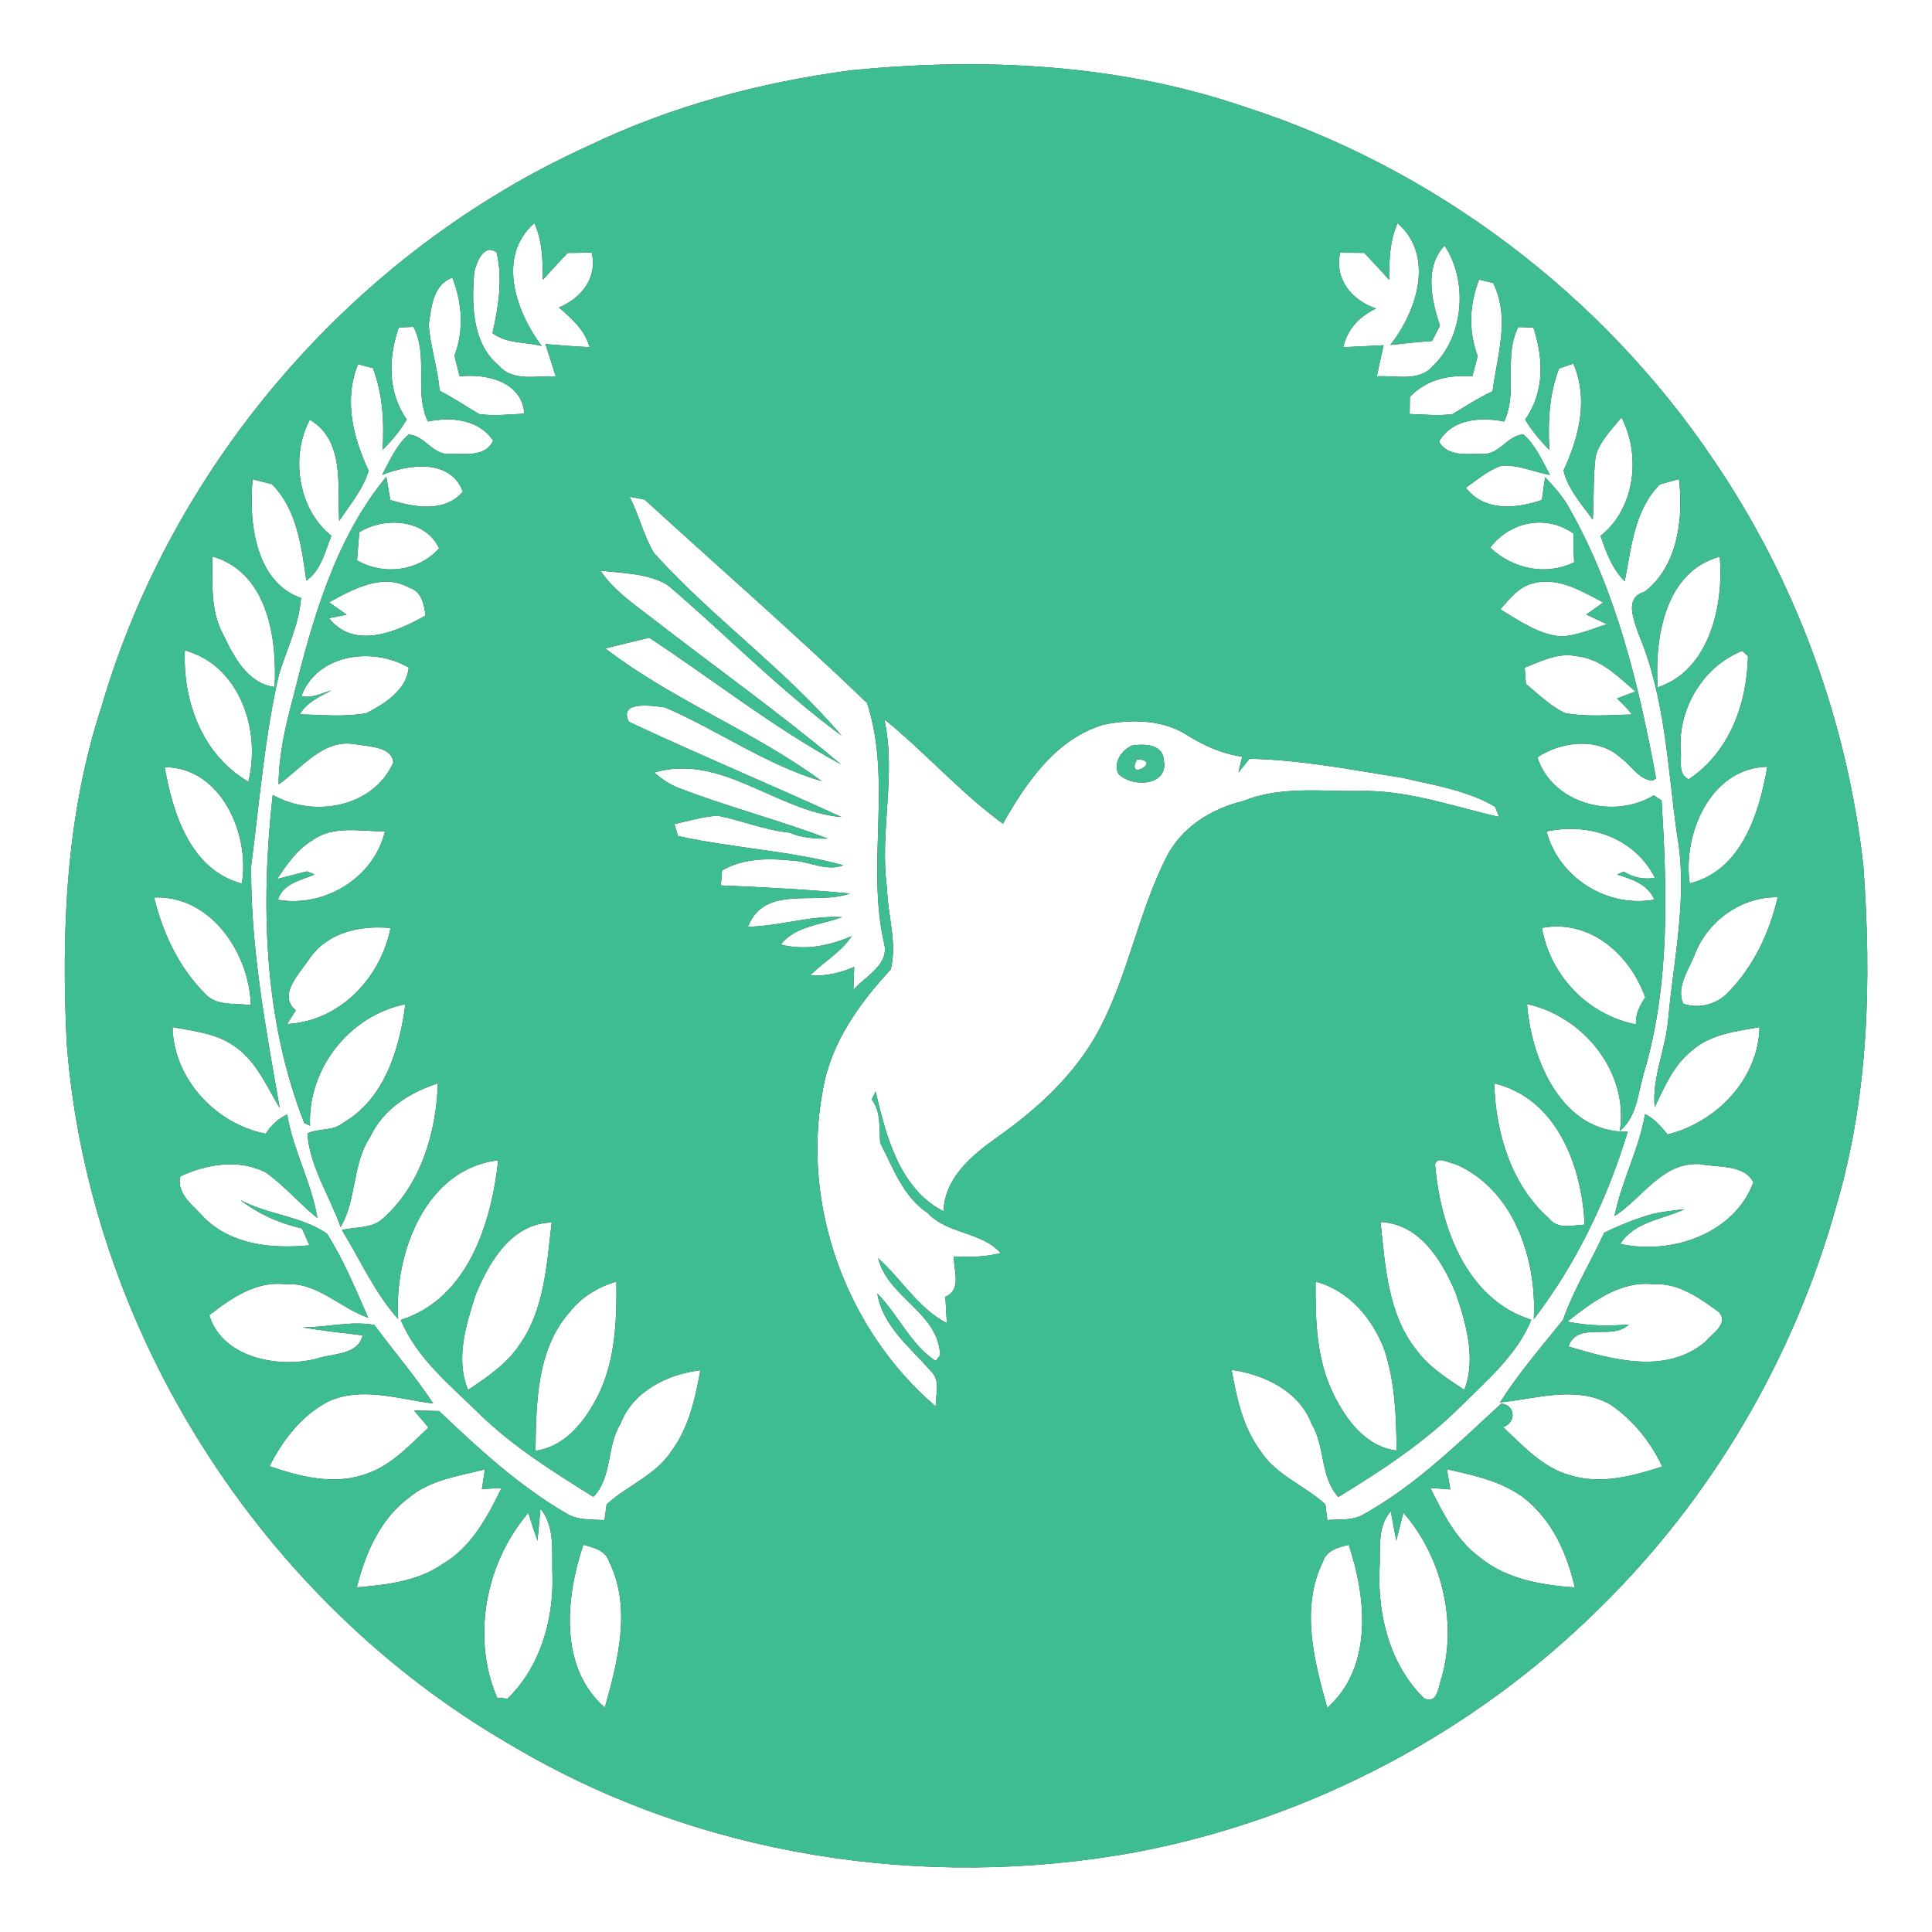 <?xml version="1.0" encoding="UTF-8" ?>
<!DOCTYPE svg PUBLIC "-//W3C//DTD SVG 1.1//EN" "http://www.w3.org/Graphics/SVG/1.1/DTD/svg11.dtd">
<svg width="250pt" height="250pt" viewBox="0 0 250 250" version="1.1" xmlns="http://www.w3.org/2000/svg">
<rect x="0" y="0" width="250" height="250" fill="#333333" stroke="none"/>
<g id="#ffffffff">
<path fill="#ffffff" opacity="1.00" d=" M 0.00 0.00 L 250.00 0.00 L 250.00 250.00 L 0.00 250.00 L 0.00 0.00 M 110.12 9.10 C 98.37 10.64 86.79 13.75 76.10 18.89 C 46.01 32.54 22.40 59.71 13.14 91.43 C 8.54 105.43 7.92 120.34 8.63 134.96 C 11.49 172.23 33.82 207.22 66.19 225.85 C 90.27 240.19 119.59 244.70 147.04 239.66 C 169.57 235.38 190.75 224.22 207.02 208.05 C 221.58 193.79 232.20 175.60 237.64 155.97 C 241.83 141.71 242.20 126.70 241.11 111.97 C 239.01 93.22 232.32 75.02 221.68 59.43 C 207.32 38.13 185.71 21.80 161.25 13.89 C 144.88 8.25 127.23 7.39 110.12 9.10 Z" />
<path fill="#ffffff" opacity="1.00" d=" M 70.09 44.77 C 66.75 40.32 64.24 33.18 69.15 28.86 C 70.19 31.17 70.24 33.71 70.24 36.20 C 71.30 35.03 72.37 33.88 73.45 32.73 C 74.49 32.72 75.53 32.71 76.57 32.69 C 77.34 35.99 75.22 38.57 72.33 39.79 C 73.98 41.23 75.68 42.69 76.29 44.92 C 74.38 44.83 72.48 44.69 70.58 44.52 C 71.03 45.92 71.48 47.32 71.92 48.72 C 69.47 48.55 66.45 49.45 64.60 47.36 C 61.05 44.44 61.01 39.33 61.38 35.14 C 61.69 33.88 62.63 31.45 64.26 32.66 C 65.09 36.14 64.49 39.68 63.73 43.10 C 65.53 44.50 67.99 44.22 70.09 44.77 Z" />
<path fill="#ffffff" opacity="1.00" d=" M 179.76 36.21 C 179.77 33.72 179.80 31.18 180.85 28.87 C 185.70 33.13 183.34 40.30 179.90 44.64 C 181.70 44.43 183.49 44.26 185.30 44.13 C 185.56 43.63 186.07 42.64 186.33 42.14 C 185.23 38.91 184.29 34.50 186.93 31.79 C 189.99 36.39 189.44 43.53 185.39 47.39 C 183.57 49.46 180.56 48.53 178.16 48.70 C 178.44 47.35 178.73 46.01 179.04 44.67 C 177.29 44.76 175.56 44.85 173.82 44.92 C 174.33 42.59 175.94 40.93 178.06 39.92 C 174.94 38.88 172.64 36.12 173.42 32.70 C 174.46 32.71 175.50 32.71 176.54 32.72 C 177.62 33.88 178.70 35.04 179.76 36.21 Z" />
<path fill="#ffffff" opacity="1.00" d=" M 55.48 42.03 C 55.81 39.79 56.02 36.80 58.54 35.94 C 59.82 39.19 60.05 42.73 58.81 46.04 C 58.97 46.71 59.31 48.04 59.48 48.70 C 62.94 48.32 67.53 49.36 67.86 53.53 C 65.91 53.61 63.95 53.86 62.01 53.58 C 60.29 52.58 58.65 51.46 56.88 50.56 C 56.67 47.67 55.68 44.91 55.48 42.03 Z" />
<path fill="#ffffff" opacity="1.00" d=" M 191.40 36.18 C 191.86 36.29 192.78 36.52 193.23 36.63 C 195.44 41.22 193.74 45.93 193.14 50.63 C 191.32 51.46 189.67 52.58 187.95 53.59 C 186.11 53.83 184.25 53.63 182.41 53.57 C 182.42 53.02 182.43 51.91 182.44 51.36 C 184.57 49.10 187.51 48.46 190.52 48.70 C 190.69 48.05 191.04 46.73 191.21 46.08 C 190.00 42.84 190.13 39.37 191.40 36.18 Z" />
<path fill="#ffffff" opacity="1.00" d=" M 51.60 42.37 C 52.08 42.36 53.03 42.32 53.51 42.30 C 55.50 46.19 53.53 50.64 55.37 54.54 C 58.41 53.94 61.91 54.22 63.81 57.01 C 62.78 59.29 59.95 58.63 57.94 58.74 C 55.92 58.73 54.88 56.32 52.87 56.23 C 51.27 57.63 50.43 59.63 49.45 61.45 C 52.86 60.08 58.28 59.31 59.89 63.61 C 57.53 66.41 53.57 65.62 50.51 64.71 C 50.38 63.95 50.12 62.44 49.99 61.69 C 43.31 69.79 40.41 80.25 37.93 90.26 C 36.94 93.94 36.07 97.67 36.05 101.50 C 39.11 99.38 41.84 95.51 46.08 96.32 C 47.66 96.61 50.75 96.60 50.89 98.68 C 48.28 104.53 40.53 105.85 35.29 102.86 C 33.71 117.04 34.11 131.92 39.37 145.31 L 40.12 145.67 C 39.79 138.32 45.21 131.40 52.46 129.94 C 51.69 135.74 49.78 142.22 44.35 145.32 C 43.03 146.42 41.22 145.94 39.78 146.68 C 40.07 150.93 42.67 154.77 44.08 158.78 C 46.18 155.19 45.56 150.62 47.91 147.10 C 49.58 143.51 53.03 141.36 56.66 140.18 C 56.45 146.54 54.47 153.31 49.57 157.66 C 48.17 159.01 46.02 158.71 44.25 159.17 C 46.62 163.04 48.47 167.27 51.52 170.68 C 50.97 162.31 55.00 151.24 64.47 150.14 C 63.58 158.29 60.55 168.04 51.86 170.80 C 53.94 175.79 58.27 179.25 62.02 182.95 C 66.41 187.22 71.61 190.46 76.78 193.69 C 79.25 191.19 78.47 187.18 80.28 184.26 C 81.89 180.03 86.37 177.81 90.63 177.31 C 89.96 180.95 89.15 184.73 86.89 187.76 C 84.86 190.89 81.17 192.21 78.50 194.67 C 78.43 195.18 78.29 196.21 78.22 196.72 C 76.55 196.58 74.76 196.76 73.28 195.83 C 67.15 192.27 61.92 187.44 56.81 182.59 C 56.00 182.57 54.38 182.53 53.57 182.51 C 54.04 183.06 54.98 184.17 55.45 184.72 C 52.87 187.14 50.34 189.94 46.81 190.91 C 42.83 192.12 38.68 191.03 34.88 189.73 C 36.59 186.32 39.07 183.11 42.51 181.34 C 46.85 179.37 51.61 181.07 56.06 181.61 C 53.73 178.07 50.95 174.86 48.44 171.45 C 45.40 170.88 42.22 171.78 39.12 171.76 C 41.70 172.20 44.31 172.48 46.92 172.79 C 46.32 175.42 42.96 175.10 40.90 175.83 C 35.94 177.08 28.72 175.67 27.08 170.18 C 29.91 168.00 33.15 165.71 36.94 166.18 C 41.05 165.88 43.98 169.26 47.65 170.51 C 46.01 166.82 44.47 163.03 42.29 159.61 C 38.93 157.34 34.64 157.19 31.09 155.27 C 33.44 157.09 36.19 158.31 39.08 158.96 C 39.32 159.51 39.80 160.59 40.04 161.14 C 35.29 161.61 29.99 161.12 26.43 157.58 C 25.10 156.06 22.78 154.51 23.34 152.22 C 26.75 150.61 31.00 149.92 34.47 151.76 C 36.85 153.49 38.77 155.77 41.07 157.61 C 40.30 152.99 37.93 148.83 37.16 144.21 C 36.01 144.76 35.09 145.59 34.39 146.70 C 27.91 145.47 22.46 139.58 22.33 132.91 C 25.15 133.44 28.20 133.73 30.56 135.54 C 33.25 137.46 34.52 140.63 36.19 143.36 C 34.39 133.02 32.41 122.60 32.50 112.05 C 33.59 103.76 34.22 95.39 36.11 87.23 C 37.12 83.96 38.70 80.84 38.95 77.38 C 32.98 75.28 32.18 67.46 32.69 62.02 C 33.31 62.18 34.57 62.49 35.19 62.65 C 38.47 66.01 39.00 70.71 39.64 75.13 C 41.57 73.78 42.05 71.38 42.88 69.33 C 38.57 65.91 37.55 59.08 40.09 54.31 C 44.67 57.02 43.63 62.92 43.89 67.42 C 45.26 65.32 46.97 63.35 47.70 60.92 C 45.69 56.59 44.45 51.76 46.33 47.13 C 46.81 47.25 47.77 47.50 48.25 47.63 C 49.54 51.02 49.73 54.62 49.50 58.21 C 50.70 57.03 51.79 55.74 52.63 54.28 C 50.15 50.75 50.23 46.32 51.60 42.37 Z" />
<path fill="#ffffff" opacity="1.00" d=" M 196.47 42.32 C 196.96 42.34 197.93 42.37 198.42 42.39 C 199.74 46.34 199.88 50.78 197.35 54.29 C 198.22 55.74 199.31 57.02 200.49 58.23 C 200.29 54.65 200.44 51.05 201.75 47.67 C 202.21 47.51 203.13 47.21 203.59 47.05 C 205.58 51.68 204.33 56.54 202.32 60.88 C 202.89 63.33 204.68 65.25 206.11 67.25 C 206.27 64.52 206.14 61.78 206.47 59.06 C 207.00 57.06 208.57 55.59 209.81 54.01 C 212.38 58.90 211.58 65.83 207.11 69.34 C 207.84 71.45 208.60 73.61 210.24 75.21 C 211.11 70.83 211.46 66.05 214.78 62.68 C 215.40 62.50 216.64 62.16 217.26 61.99 C 217.87 67.04 217.10 73.33 212.79 76.58 C 210.10 77.37 211.45 80.24 212.04 82.07 C 215.49 90.25 215.78 99.27 217.00 107.95 C 218.45 115.96 216.57 124.03 215.85 132.01 C 215.53 135.80 213.74 139.46 214.12 143.28 C 215.37 140.65 216.56 137.83 218.91 135.97 C 221.31 133.81 224.64 133.46 227.68 132.91 C 227.55 139.61 222.11 145.23 215.78 146.80 C 214.95 145.78 214.07 144.74 212.87 144.17 C 212.08 148.72 209.83 152.84 208.92 157.36 C 212.58 155.02 215.09 150.30 220.03 150.64 C 222.24 151.10 225.76 150.64 226.88 153.01 C 224.40 159.66 216.27 162.42 209.67 160.96 C 211.46 158.07 215.14 157.81 217.98 156.47 C 216.56 156.63 215.15 156.79 213.77 157.10 C 211.64 157.72 209.58 158.54 207.59 159.51 C 205.85 163.29 203.63 166.88 202.26 170.78 C 199.47 174.28 196.51 177.68 194.10 181.47 C 198.82 181.01 203.98 179.21 208.43 181.77 C 211.32 183.78 213.62 186.58 215.09 189.78 C 211.27 191.00 207.14 192.13 203.17 190.90 C 199.61 189.92 197.09 187.09 194.49 184.66 C 196.21 184.14 196.14 181.79 194.26 181.63 C 188.59 186.85 183.02 192.36 176.19 196.10 C 174.82 196.79 173.24 196.56 171.76 196.70 C 171.70 196.19 171.57 195.17 171.50 194.66 C 168.82 192.22 165.13 190.90 163.11 187.76 C 160.84 184.71 160.02 180.92 159.37 177.26 C 163.61 177.87 168.11 180.00 169.72 184.25 C 171.50 187.18 170.81 191.13 173.18 193.71 C 178.80 190.28 184.33 186.65 189.02 181.98 C 192.43 178.58 196.29 175.35 198.15 170.78 C 189.73 168.14 186.37 158.69 185.70 150.69 C 185.94 149.50 187.63 150.56 188.36 150.65 C 195.94 153.94 198.89 163.01 198.47 170.70 C 203.99 163.51 208.00 155.10 210.62 146.45 C 202.11 146.61 198.14 137.12 197.60 129.92 C 204.91 131.52 210.78 138.73 209.61 146.35 C 211.99 144.36 211.97 140.97 212.90 138.24 C 216.09 126.98 215.72 115.15 215.01 103.59 C 214.76 103.42 214.25 103.08 214.00 102.92 C 208.82 106.08 200.90 104.05 198.93 98.00 C 202.05 95.91 206.81 95.36 209.74 98.08 C 211.12 99.03 212.01 100.86 213.83 101.02 L 214.30 100.73 C 212.08 88.71 209.18 76.58 203.12 65.85 C 202.29 64.31 201.12 63.01 199.93 61.74 C 199.83 62.48 199.63 63.96 199.52 64.70 C 196.20 65.83 192.07 66.25 189.68 63.10 C 191.16 62.10 192.55 60.84 194.27 60.27 C 196.43 60.10 198.47 61.07 200.56 61.46 C 199.57 59.62 198.72 57.61 197.11 56.21 C 195.11 56.36 194.07 58.70 192.07 58.74 C 190.06 58.66 187.40 59.24 186.21 57.14 C 187.95 54.14 191.61 53.97 194.64 54.54 C 196.46 50.64 194.50 46.21 196.47 42.32 Z" />
<path fill="#ffffff" opacity="1.00" d=" M 81.47 64.28 C 82.12 64.40 82.77 64.53 83.42 64.65 C 93.01 73.42 102.82 81.96 112.20 90.97 C 115.47 101.00 112.08 111.78 114.39 122.01 C 115.17 124.82 111.96 126.32 110.43 128.09 C 110.45 127.10 110.49 126.11 110.54 125.12 C 108.75 125.90 106.83 126.34 104.86 126.21 C 106.57 124.44 108.84 123.23 110.20 121.14 C 107.28 122.39 104.17 123.04 101.02 122.22 C 102.96 119.79 106.24 119.69 108.95 118.68 C 104.83 118.44 100.89 119.85 96.79 119.92 C 98.93 114.38 105.57 117.21 109.98 115.62 C 104.43 115.09 98.85 114.81 93.28 114.57 C 93.32 114.09 93.39 113.12 93.43 112.64 C 96.34 110.93 99.82 111.07 103.06 111.41 C 105.07 111.64 107.12 112.75 109.13 111.96 C 102.11 110.06 94.81 109.75 87.73 108.18 L 87.26 106.63 C 89.14 106.25 91.00 105.63 92.93 105.56 C 96.02 106.18 98.97 107.42 102.13 107.74 C 103.71 108.40 105.41 108.55 107.11 108.51 C 100.80 106.12 94.25 104.43 87.95 102.01 C 86.71 101.58 85.64 100.81 84.66 99.96 C 93.34 97.41 100.47 105.01 108.90 105.73 C 99.76 101.54 90.47 97.67 81.37 93.40 C 79.99 90.59 84.49 91.34 86.05 91.54 C 92.92 94.48 99.11 98.98 106.33 101.08 C 97.49 94.58 87.03 90.60 78.33 83.91 C 80.22 83.43 82.12 82.97 84.01 82.52 C 92.28 87.96 100.10 94.17 108.81 98.90 C 100.84 92.21 92.35 86.18 84.13 79.80 C 81.81 78.02 79.34 76.31 77.69 73.83 C 80.60 74.20 83.77 74.15 86.37 75.69 C 93.94 82.11 100.87 89.30 108.90 95.19 C 101.57 86.56 92.18 79.95 84.61 71.54 C 83.26 69.27 82.68 66.63 81.47 64.28 Z" />
<path fill="#ffffff" opacity="1.00" d=" M 46.49 68.87 C 49.80 66.82 55.05 67.17 56.82 70.95 C 54.16 73.94 49.62 74.50 46.20 72.51 C 46.27 71.60 46.42 69.78 46.49 68.87 Z" />
<path fill="#ffffff" opacity="1.00" d=" M 192.83 70.86 C 195.42 67.47 200.06 66.53 203.61 69.04 C 203.61 70.29 203.64 71.53 203.69 72.77 C 199.97 74.53 195.77 73.62 192.83 70.86 Z" />
<path fill="#ffffff" opacity="1.00" d=" M 27.50 72.01 C 34.61 74.06 35.88 82.55 35.53 88.89 C 31.99 88.45 30.19 84.85 28.82 81.98 C 27.19 78.91 27.51 75.36 27.50 72.01 Z" />
<path fill="#ffffff" opacity="1.00" d=" M 214.50 88.94 C 214.10 82.60 215.37 74.01 222.53 72.03 C 223.09 78.32 221.19 86.77 214.50 88.94 Z" />
<path fill="#ffffff" opacity="1.00" d=" M 42.58 77.94 C 45.67 76.25 49.50 74.08 52.98 76.06 C 54.59 76.55 54.87 78.21 55.06 79.65 C 51.34 81.78 45.82 84.12 42.57 79.99 C 43.14 79.88 44.28 79.65 44.86 79.54 C 44.29 79.14 43.15 78.34 42.58 77.94 Z" />
<path fill="#ffffff" opacity="1.00" d=" M 198.35 75.49 C 201.62 74.60 204.67 76.50 207.45 77.95 C 206.73 78.50 206.00 79.02 205.26 79.52 C 205.93 79.83 207.27 80.46 207.94 80.77 C 205.98 81.39 204.06 82.26 201.98 82.35 C 199.06 82.09 196.58 80.32 194.14 78.85 C 195.33 77.51 196.50 75.94 198.35 75.49 Z" />
<path fill="#ffffff" opacity="1.00" d=" M 23.92 84.16 C 31.05 86.11 33.79 94.53 32.14 101.16 C 26.19 97.69 23.64 90.78 23.92 84.16 Z" />
<path fill="#ffffff" opacity="1.00" d=" M 225.45 84.22 C 225.63 84.39 226.00 84.74 226.19 84.92 C 226.04 91.07 223.82 97.30 218.52 100.84 C 217.01 100.18 217.68 98.29 217.47 97.01 C 217.15 91.66 220.41 86.21 225.45 84.22 Z" />
<path fill="#ffffff" opacity="1.00" d=" M 39.00 90.06 C 41.05 84.59 48.27 83.66 52.89 86.39 C 52.58 89.34 49.81 91.04 47.42 92.28 C 44.57 92.80 41.66 92.51 38.79 92.43 C 39.69 90.87 41.36 90.14 42.89 89.34 C 41.63 89.69 40.33 90.43 39.00 90.06 Z" />
<path fill="#ffffff" opacity="1.00" d=" M 197.30 86.39 C 199.42 85.55 201.62 84.42 203.97 84.90 C 207.11 85.19 209.37 87.55 211.63 89.48 C 210.83 89.78 210.03 90.08 209.24 90.38 C 209.94 91.02 210.59 91.71 211.20 92.45 C 208.30 92.52 205.34 92.80 202.47 92.26 C 200.58 91.33 199.06 89.83 197.45 88.50 C 197.41 87.97 197.34 86.92 197.30 86.39 Z" />
<path fill="#ffffff" opacity="1.00" d=" M 142.74 93.79 C 146.41 93.02 150.53 93.09 153.77 95.22 C 155.91 96.55 158.22 97.56 160.74 97.91 C 160.62 98.43 160.37 99.46 160.25 99.97 C 160.61 99.52 161.33 98.62 161.69 98.18 C 168.37 98.32 174.95 99.62 181.53 100.66 C 185.57 101.61 189.85 102.26 193.46 104.39 C 193.59 104.72 193.85 105.38 193.98 105.71 C 188.03 104.36 182.15 102.21 175.97 102.35 C 170.92 102.42 165.66 101.70 160.86 103.65 C 156.73 104.65 152.84 107.08 150.90 110.98 C 147.30 118.12 145.97 126.19 142.21 133.27 C 139.15 139.00 134.27 143.48 129.01 147.18 C 125.76 149.49 122.24 152.39 122.09 156.74 C 116.41 153.83 114.65 147.01 113.31 141.24 C 113.14 141.58 112.97 141.92 112.80 142.27 C 114.05 143.89 113.74 145.98 113.90 147.90 C 115.60 151.15 116.82 154.81 120.04 156.96 C 122.61 159.74 127.02 159.35 129.49 162.15 C 127.51 162.63 125.48 162.72 123.45 162.58 C 123.35 164.36 124.52 166.85 122.33 167.80 C 122.37 168.65 122.47 170.36 122.52 171.21 C 118.80 169.29 116.67 165.52 113.63 162.80 C 114.91 167.93 121.42 169.82 121.66 175.36 L 121.08 176.11 C 117.81 173.98 116.24 170.11 113.53 167.38 C 114.20 171.62 117.82 174.36 120.45 177.43 C 121.76 178.61 121.03 180.50 121.09 182.00 C 109.51 172.11 103.60 155.93 106.50 140.93 C 107.55 134.89 111.21 129.83 115.26 125.44 C 116.13 122.02 114.86 118.43 114.78 114.96 C 113.78 107.65 116.02 100.32 114.43 93.07 C 119.73 97.37 124.26 102.55 129.78 106.59 C 132.76 101.29 136.62 95.64 142.74 93.79 M 146.44 96.49 C 145.09 97.12 144.09 98.62 144.70 100.11 C 146.45 101.97 151.26 101.71 150.60 98.42 C 150.53 96.28 148.02 96.20 146.44 96.49 Z" />
<path fill="#ffffff" opacity="1.00" d=" M 147.13 98.26 C 150.59 98.37 145.54 101.24 147.13 98.26 Z" />
<path fill="#ffffff" opacity="1.00" d=" M 21.31 99.27 C 28.66 99.29 32.37 108.02 31.29 114.34 C 24.65 112.55 22.36 105.27 21.31 99.27 Z" />
<path fill="#ffffff" opacity="1.00" d=" M 218.65 114.31 C 217.70 107.96 221.34 99.34 228.69 99.22 C 227.63 105.23 225.38 112.64 218.65 114.31 Z" />
<path fill="#ffffff" opacity="1.00" d=" M 40.46 108.71 C 43.18 106.74 46.71 107.63 49.82 107.56 C 48.39 113.59 42.01 117.48 35.96 116.43 C 36.62 114.30 38.96 113.91 40.72 113.16 C 40.38 113.02 40.05 112.89 39.71 112.76 C 38.75 113.00 36.83 113.49 35.87 113.74 C 37.12 111.84 38.46 109.89 40.46 108.71 Z" />
<path fill="#ffffff" opacity="1.00" d=" M 200.12 107.59 C 205.65 106.41 211.49 108.38 214.16 113.60 C 212.70 113.83 211.36 113.56 210.11 112.79 C 209.90 112.88 209.47 113.07 209.25 113.16 C 211.13 113.75 213.22 114.41 214.08 116.41 C 207.98 117.52 201.70 113.58 200.12 107.59 Z" />
<path fill="#ffffff" opacity="1.00" d=" M 19.94 116.13 C 27.31 115.83 32.28 123.39 32.46 130.07 C 30.46 129.76 27.96 130.27 26.48 128.52 C 23.13 125.16 21.05 120.70 19.94 116.13 Z" />
<path fill="#ffffff" opacity="1.00" d=" M 219.38 123.30 C 221.12 119.05 225.40 116.03 230.03 116.10 C 228.98 120.69 226.89 125.13 223.54 128.50 C 222.07 129.99 219.80 130.59 217.80 129.87 C 216.84 127.62 218.64 125.37 219.38 123.30 Z" />
<path fill="#ffffff" opacity="1.00" d=" M 40.07 124.01 C 42.43 120.62 46.63 119.71 50.54 120.09 C 49.24 126.57 43.98 132.14 37.16 132.51 C 37.44 132.07 37.99 131.18 38.27 130.73 C 35.85 128.72 38.87 125.88 40.07 124.01 Z" />
<path fill="#ffffff" opacity="1.00" d=" M 199.52 120.07 C 205.76 118.90 210.91 123.52 212.90 129.06 C 212.19 130.11 211.61 131.24 211.70 132.56 C 205.47 131.33 200.64 126.29 199.52 120.07 Z" />
<path fill="#ffffff" opacity="1.00" d=" M 193.35 140.19 C 201.50 142.14 204.70 150.95 205.05 158.47 C 203.45 158.53 201.58 159.14 200.42 157.64 C 195.52 153.31 193.54 146.54 193.35 140.19 Z" />
<path fill="#ffffff" opacity="1.00" d=" M 61.61 167.38 C 63.37 163.19 66.24 158.30 71.39 158.19 C 70.74 163.59 70.47 169.46 67.20 174.05 C 65.54 176.54 63.00 178.21 60.57 179.86 C 58.89 175.82 60.32 171.32 61.61 167.38 Z" />
<path fill="#ffffff" opacity="1.00" d=" M 178.64 158.12 C 183.75 158.38 186.63 163.15 188.39 167.38 C 189.72 171.32 191.03 175.78 189.49 179.86 C 187.23 178.35 184.85 176.87 183.24 174.63 C 179.57 169.98 179.25 163.78 178.64 158.12 Z" />
<path fill="#ffffff" opacity="1.00" d=" M 73.69 169.81 C 75.23 167.85 77.38 166.52 79.76 165.85 C 79.82 171.25 79.61 176.95 76.76 181.72 C 75.15 184.56 72.72 187.27 69.29 187.73 C 69.39 181.61 69.42 174.67 73.69 169.81 Z" />
<path fill="#ffffff" opacity="1.00" d=" M 170.24 165.85 C 174.57 166.96 177.70 170.72 179.18 174.79 C 180.53 178.94 180.68 183.37 180.72 187.70 C 176.81 187.22 174.27 183.84 172.64 180.57 C 170.33 176.03 170.20 170.83 170.24 165.85 Z" />
<path fill="#ffffff" opacity="1.00" d=" M 202.81 171.02 C 206.00 168.51 209.62 165.70 213.95 166.18 C 217.19 165.97 219.94 167.97 222.42 169.78 C 223.76 171.27 221.53 172.60 220.65 173.64 C 215.58 177.90 208.65 175.94 202.96 174.24 C 204.08 170.89 208.64 173.52 210.77 171.39 C 208.11 171.62 205.44 171.56 202.81 171.02 Z" />
<path fill="#ffffff" opacity="1.00" d=" M 52.90 193.81 C 55.67 191.47 59.36 191.01 62.75 190.13 C 62.66 190.77 62.46 192.04 62.36 192.68 C 62.99 192.65 64.26 192.59 64.89 192.55 C 63.08 196.31 60.98 200.22 57.25 202.40 C 54.00 204.64 49.99 205.08 46.17 205.40 C 47.27 201.03 49.17 196.57 52.90 193.81 Z" />
<path fill="#ffffff" opacity="1.00" d=" M 187.23 190.12 C 191.36 191.05 195.80 191.97 198.76 195.27 C 201.45 198.03 202.92 201.72 203.78 205.42 C 199.48 205.10 194.99 204.37 191.55 201.57 C 188.46 199.34 186.75 195.84 185.08 192.54 C 185.73 192.58 187.03 192.68 187.67 192.73 C 187.56 192.08 187.34 190.77 187.23 190.12 Z" />
<path fill="#ffffff" opacity="1.00" d=" M 64.33 219.68 C 60.96 211.85 62.87 202.14 68.37 195.76 C 68.73 196.97 69.12 198.17 69.55 199.36 C 69.65 198.32 69.84 196.25 69.94 195.22 C 71.94 197.69 71.34 201.03 71.49 203.98 C 71.62 209.71 69.87 215.75 65.66 219.81 C 65.33 219.78 64.66 219.72 64.33 219.68 Z" />
<path fill="#ffffff" opacity="1.00" d=" M 178.51 203.07 C 178.68 200.55 178.13 197.62 179.97 195.56 C 180.19 196.83 180.43 198.09 180.68 199.35 C 180.91 198.45 181.36 196.64 181.59 195.73 C 186.53 201.36 188.59 209.76 186.57 217.00 C 186.13 218.08 186.12 220.55 184.30 219.79 C 179.88 215.48 178.26 209.09 178.51 203.07 Z" />
<path fill="#ffffff" opacity="1.00" d=" M 75.48 199.89 C 76.81 200.26 78.37 200.60 78.84 202.12 C 81.74 208.08 79.95 214.91 78.27 220.96 C 72.29 215.76 73.20 206.71 75.48 199.89 Z" />
<path fill="#ffffff" opacity="1.00" d=" M 171.19 202.08 C 171.64 200.60 173.21 200.23 174.52 199.89 C 176.81 206.72 177.69 215.73 171.75 220.99 C 170.04 214.92 168.26 208.06 171.19 202.08 Z" />
</g>
<g id="#3ebd93ff">
<path fill="#3ebd93" opacity="1.00" d=" M 110.12 9.10 C 127.23 7.39 144.88 8.25 161.25 13.89 C 185.71 21.80 207.32 38.13 221.68 59.43 C 232.32 75.02 239.01 93.22 241.11 111.97 C 242.20 126.70 241.83 141.71 237.64 155.97 C 232.20 175.60 221.58 193.79 207.02 208.05 C 190.75 224.22 169.57 235.38 147.04 239.66 C 119.59 244.70 90.27 240.19 66.19 225.85 C 33.82 207.22 11.49 172.23 8.63 134.96 C 7.92 120.34 8.54 105.43 13.14 91.43 C 22.40 59.71 46.01 32.54 76.10 18.89 C 86.79 13.75 98.37 10.64 110.12 9.10 M 70.09 44.77 C 67.99 44.22 65.53 44.50 63.73 43.10 C 64.49 39.68 65.09 36.14 64.26 32.66 C 62.63 31.45 61.69 33.88 61.38 35.14 C 61.01 39.33 61.05 44.44 64.60 47.36 C 66.45 49.45 69.47 48.55 71.92 48.72 C 71.48 47.32 71.03 45.92 70.58 44.52 C 72.48 44.69 74.38 44.83 76.29 44.92 C 75.68 42.69 73.98 41.23 72.33 39.79 C 75.22 38.57 77.34 35.99 76.57 32.69 C 75.53 32.71 74.49 32.72 73.45 32.73 C 72.37 33.88 71.30 35.03 70.24 36.20 C 70.24 33.71 70.19 31.17 69.15 28.86 C 64.24 33.18 66.75 40.32 70.09 44.77 M 179.76 36.21 C 178.70 35.04 177.62 33.88 176.54 32.72 C 175.50 32.71 174.46 32.71 173.42 32.70 C 172.64 36.12 174.94 38.88 178.06 39.92 C 175.94 40.93 174.33 42.59 173.82 44.92 C 175.56 44.85 177.29 44.76 179.04 44.67 C 178.73 46.01 178.44 47.35 178.16 48.70 C 180.56 48.53 183.57 49.46 185.39 47.39 C 189.44 43.53 189.99 36.39 186.93 31.79 C 184.29 34.50 185.23 38.91 186.33 42.14 C 186.07 42.64 185.56 43.63 185.30 44.13 C 183.49 44.26 181.70 44.43 179.90 44.64 C 183.34 40.30 185.70 33.13 180.85 28.87 C 179.80 31.18 179.77 33.72 179.76 36.21 M 55.48 42.03 C 55.68 44.91 56.67 47.67 56.88 50.56 C 58.65 51.46 60.29 52.58 62.01 53.58 C 63.95 53.86 65.91 53.61 67.86 53.53 C 67.53 49.36 62.94 48.32 59.48 48.70 C 59.31 48.04 58.97 46.71 58.81 46.04 C 60.05 42.73 59.82 39.19 58.54 35.94 C 56.02 36.80 55.81 39.79 55.48 42.03 M 191.40 36.18 C 190.13 39.37 190.00 42.84 191.21 46.08 C 191.04 46.73 190.69 48.05 190.52 48.70 C 187.51 48.46 184.57 49.10 182.44 51.36 C 182.43 51.91 182.42 53.02 182.41 53.57 C 184.25 53.63 186.11 53.83 187.95 53.59 C 189.67 52.58 191.32 51.46 193.14 50.63 C 193.74 45.93 195.44 41.22 193.23 36.63 C 192.78 36.52 191.86 36.29 191.40 36.18 M 51.60 42.37 C 50.23 46.32 50.15 50.75 52.63 54.28 C 51.79 55.74 50.70 57.03 49.50 58.21 C 49.73 54.62 49.54 51.02 48.25 47.63 C 47.77 47.50 46.81 47.25 46.33 47.13 C 44.45 51.76 45.69 56.59 47.70 60.92 C 46.97 63.35 45.26 65.32 43.89 67.42 C 43.63 62.92 44.67 57.02 40.09 54.31 C 37.55 59.08 38.57 65.91 42.88 69.33 C 42.05 71.38 41.57 73.78 39.64 75.13 C 39.00 70.71 38.47 66.01 35.19 62.65 C 34.57 62.49 33.31 62.18 32.69 62.02 C 32.18 67.46 32.98 75.28 38.95 77.38 C 38.70 80.84 37.12 83.96 36.11 87.23 C 34.22 95.39 33.59 103.76 32.50 112.05 C 32.41 122.60 34.39 133.02 36.19 143.36 C 34.52 140.63 33.25 137.46 30.56 135.54 C 28.20 133.73 25.15 133.44 22.33 132.91 C 22.46 139.58 27.91 145.47 34.39 146.70 C 35.09 145.59 36.01 144.76 37.16 144.21 C 37.93 148.83 40.30 152.99 41.07 157.61 C 38.77 155.77 36.85 153.49 34.47 151.76 C 31.00 149.92 26.75 150.61 23.34 152.22 C 22.78 154.51 25.10 156.06 26.43 157.58 C 29.99 161.12 35.29 161.61 40.04 161.14 C 39.80 160.59 39.32 159.51 39.08 158.96 C 36.19 158.31 33.44 157.09 31.09 155.27 C 34.64 157.19 38.93 157.34 42.29 159.61 C 44.47 163.03 46.01 166.82 47.65 170.51 C 43.98 169.26 41.05 165.88 36.94 166.18 C 33.15 165.71 29.91 168.00 27.08 170.18 C 28.72 175.67 35.94 177.08 40.90 175.83 C 42.96 175.10 46.32 175.42 46.92 172.79 C 44.31 172.48 41.70 172.20 39.12 171.76 C 42.22 171.78 45.40 170.88 48.44 171.45 C 50.95 174.86 53.73 178.07 56.06 181.61 C 51.61 181.07 46.85 179.37 42.51 181.34 C 39.07 183.11 36.59 186.32 34.88 189.73 C 38.68 191.03 42.83 192.12 46.81 190.91 C 50.34 189.94 52.87 187.14 55.45 184.72 C 54.98 184.17 54.04 183.06 53.57 182.51 C 54.38 182.53 56.00 182.57 56.81 182.59 C 61.92 187.44 67.15 192.27 73.28 195.83 C 74.76 196.76 76.55 196.58 78.22 196.72 C 78.29 196.21 78.43 195.18 78.50 194.67 C 81.17 192.21 84.86 190.89 86.89 187.76 C 89.15 184.73 89.96 180.95 90.63 177.31 C 86.37 177.81 81.89 180.03 80.28 184.26 C 78.47 187.18 79.25 191.19 76.78 193.69 C 71.61 190.46 66.41 187.22 62.02 182.95 C 58.27 179.25 53.94 175.79 51.86 170.80 C 60.55 168.04 63.58 158.29 64.47 150.14 C 55.00 151.24 50.97 162.31 51.52 170.68 C 48.47 167.27 46.62 163.04 44.25 159.17 C 46.02 158.71 48.17 159.01 49.57 157.66 C 54.47 153.31 56.45 146.54 56.66 140.18 C 53.03 141.36 49.58 143.51 47.91 147.10 C 45.56 150.62 46.18 155.19 44.08 158.78 C 42.67 154.77 40.07 150.93 39.78 146.68 C 41.22 145.94 43.03 146.42 44.35 145.32 C 49.78 142.22 51.69 135.74 52.46 129.94 C 45.21 131.40 39.79 138.32 40.12 145.67 L 39.37 145.31 C 34.11 131.92 33.71 117.04 35.29 102.86 C 40.53 105.85 48.28 104.53 50.89 98.68 C 50.75 96.60 47.66 96.61 46.08 96.32 C 41.84 95.51 39.11 99.38 36.05 101.50 C 36.07 97.67 36.94 93.94 37.93 90.26 C 40.41 80.25 43.31 69.79 49.99 61.69 C 50.12 62.44 50.38 63.95 50.51 64.71 C 53.57 65.62 57.53 66.41 59.89 63.61 C 58.28 59.31 52.86 60.08 49.45 61.45 C 50.43 59.63 51.27 57.63 52.87 56.23 C 54.88 56.32 55.92 58.73 57.94 58.74 C 59.95 58.63 62.78 59.29 63.81 57.01 C 61.91 54.22 58.41 53.94 55.37 54.54 C 53.53 50.64 55.50 46.19 53.51 42.30 C 53.03 42.32 52.08 42.36 51.60 42.37 M 196.47 42.32 C 194.50 46.21 196.46 50.64 194.64 54.54 C 191.61 53.97 187.95 54.14 186.21 57.14 C 187.40 59.24 190.06 58.66 192.07 58.74 C 194.07 58.70 195.11 56.36 197.11 56.21 C 198.72 57.61 199.57 59.62 200.56 61.46 C 198.47 61.07 196.43 60.10 194.27 60.27 C 192.55 60.84 191.16 62.10 189.68 63.10 C 192.07 66.25 196.20 65.83 199.52 64.70 C 199.63 63.96 199.83 62.48 199.93 61.74 C 201.12 63.01 202.29 64.31 203.12 65.85 C 209.18 76.58 212.08 88.71 214.30 100.73 L 213.83 101.02 C 212.01 100.86 211.12 99.03 209.74 98.08 C 206.81 95.36 202.05 95.91 198.93 98.00 C 200.90 104.05 208.82 106.08 214.00 102.92 C 214.25 103.08 214.76 103.42 215.01 103.59 C 215.72 115.15 216.09 126.98 212.90 138.24 C 211.97 140.97 211.99 144.36 209.61 146.35 C 210.78 138.73 204.91 131.52 197.60 129.92 C 198.14 137.12 202.11 146.61 210.62 146.45 C 208.00 155.10 203.99 163.51 198.47 170.70 C 198.89 163.01 195.94 153.94 188.36 150.65 C 187.63 150.56 185.94 149.50 185.70 150.69 C 186.37 158.69 189.73 168.14 198.15 170.78 C 196.29 175.35 192.43 178.58 189.02 181.98 C 184.33 186.65 178.80 190.28 173.18 193.71 C 170.81 191.13 171.50 187.18 169.72 184.25 C 168.11 180.00 163.61 177.87 159.37 177.26 C 160.02 180.92 160.84 184.71 163.11 187.76 C 165.13 190.90 168.82 192.22 171.50 194.66 C 171.57 195.17 171.70 196.19 171.76 196.70 C 173.24 196.56 174.82 196.79 176.19 196.10 C 183.02 192.36 188.59 186.85 194.26 181.63 C 196.14 181.79 196.21 184.14 194.49 184.66 C 197.09 187.09 199.61 189.92 203.17 190.90 C 207.14 192.13 211.27 191.00 215.09 189.78 C 213.62 186.58 211.32 183.78 208.43 181.77 C 203.98 179.21 198.82 181.01 194.10 181.47 C 196.51 177.68 199.47 174.28 202.26 170.78 C 203.63 166.88 205.85 163.29 207.59 159.51 C 209.58 158.54 211.64 157.72 213.77 157.10 C 215.15 156.79 216.56 156.63 217.98 156.47 C 215.14 157.81 211.46 158.07 209.67 160.96 C 216.27 162.42 224.40 159.66 226.88 153.01 C 225.76 150.64 222.24 151.10 220.03 150.64 C 215.09 150.30 212.58 155.02 208.92 157.36 C 209.83 152.84 212.08 148.72 212.87 144.17 C 214.07 144.74 214.95 145.78 215.78 146.80 C 222.11 145.23 227.55 139.61 227.68 132.91 C 224.64 133.46 221.31 133.81 218.91 135.97 C 216.56 137.83 215.37 140.65 214.12 143.28 C 213.74 139.46 215.53 135.80 215.85 132.01 C 216.57 124.03 218.45 115.96 217.00 107.95 C 215.78 99.27 215.49 90.25 212.04 82.07 C 211.45 80.24 210.10 77.37 212.79 76.58 C 217.10 73.33 217.87 67.04 217.26 61.99 C 216.64 62.16 215.40 62.50 214.78 62.68 C 211.46 66.05 211.11 70.83 210.24 75.21 C 208.60 73.61 207.84 71.45 207.11 69.34 C 211.58 65.83 212.38 58.90 209.81 54.01 C 208.57 55.59 207.00 57.06 206.47 59.06 C 206.14 61.78 206.27 64.52 206.11 67.25 C 204.68 65.25 202.89 63.33 202.32 60.88 C 204.33 56.54 205.58 51.68 203.59 47.05 C 203.13 47.21 202.21 47.51 201.75 47.67 C 200.44 51.05 200.29 54.65 200.49 58.23 C 199.31 57.02 198.22 55.74 197.35 54.29 C 199.88 50.78 199.74 46.34 198.42 42.39 C 197.93 42.37 196.96 42.34 196.47 42.32 M 81.47 64.28 C 82.68 66.63 83.26 69.27 84.61 71.54 C 92.18 79.95 101.57 86.56 108.90 95.19 C 100.87 89.30 93.94 82.11 86.37 75.69 C 83.77 74.15 80.60 74.20 77.69 73.83 C 79.34 76.31 81.81 78.02 84.13 79.80 C 92.35 86.18 100.84 92.21 108.81 98.90 C 100.10 94.17 92.28 87.96 84.01 82.52 C 82.12 82.97 80.22 83.43 78.33 83.91 C 87.03 90.60 97.49 94.58 106.33 101.08 C 99.11 98.98 92.92 94.48 86.05 91.54 C 84.49 91.34 79.99 90.59 81.37 93.40 C 90.47 97.67 99.76 101.54 108.90 105.73 C 100.47 105.01 93.34 97.41 84.66 99.96 C 85.64 100.81 86.71 101.58 87.95 102.01 C 94.25 104.43 100.80 106.12 107.11 108.51 C 105.41 108.55 103.71 108.40 102.13 107.74 C 98.97 107.42 96.02 106.18 92.93 105.56 C 91.00 105.63 89.14 106.25 87.26 106.63 L 87.73 108.18 C 94.81 109.75 102.11 110.06 109.13 111.96 C 107.12 112.75 105.07 111.64 103.06 111.41 C 99.82 111.07 96.34 110.93 93.43 112.64 C 93.39 113.12 93.32 114.09 93.28 114.57 C 98.85 114.81 104.43 115.09 109.98 115.62 C 105.57 117.21 98.93 114.38 96.79 119.92 C 100.89 119.85 104.83 118.44 108.95 118.68 C 106.24 119.69 102.96 119.79 101.02 122.22 C 104.17 123.04 107.28 122.39 110.20 121.14 C 108.84 123.23 106.57 124.44 104.86 126.21 C 106.83 126.34 108.75 125.90 110.54 125.12 C 110.49 126.11 110.45 127.10 110.43 128.09 C 111.96 126.32 115.17 124.82 114.39 122.01 C 112.08 111.78 115.47 101.00 112.20 90.97 C 102.82 81.96 93.01 73.42 83.42 64.65 C 82.77 64.53 82.12 64.40 81.47 64.28 M 46.49 68.87 C 46.42 69.78 46.27 71.60 46.20 72.51 C 49.62 74.50 54.16 73.94 56.82 70.95 C 55.05 67.17 49.80 66.82 46.49 68.87 M 192.83 70.86 C 195.77 73.62 199.97 74.53 203.69 72.77 C 203.64 71.53 203.61 70.29 203.61 69.04 C 200.06 66.53 195.42 67.47 192.83 70.86 M 27.50 72.01 C 27.51 75.36 27.19 78.91 28.82 81.98 C 30.19 84.85 31.99 88.45 35.53 88.89 C 35.88 82.55 34.61 74.06 27.50 72.01 M 214.50 88.94 C 221.19 86.77 223.09 78.32 222.53 72.03 C 215.37 74.01 214.10 82.60 214.50 88.94 M 42.58 77.94 C 43.15 78.34 44.29 79.14 44.86 79.54 C 44.28 79.65 43.14 79.88 42.57 79.99 C 45.82 84.12 51.34 81.78 55.06 79.65 C 54.87 78.21 54.59 76.55 52.98 76.06 C 49.50 74.08 45.67 76.25 42.58 77.94 M 198.35 75.49 C 196.50 75.94 195.33 77.51 194.14 78.85 C 196.58 80.32 199.06 82.09 201.98 82.35 C 204.06 82.26 205.98 81.39 207.94 80.77 C 207.27 80.46 205.93 79.83 205.26 79.52 C 206.00 79.02 206.73 78.50 207.45 77.95 C 204.67 76.50 201.62 74.60 198.35 75.49 M 23.92 84.16 C 23.64 90.78 26.19 97.69 32.14 101.16 C 33.79 94.53 31.05 86.11 23.92 84.16 M 225.45 84.22 C 220.41 86.21 217.15 91.66 217.47 97.01 C 217.68 98.29 217.01 100.18 218.52 100.84 C 223.82 97.30 226.04 91.07 226.19 84.92 C 226.00 84.74 225.63 84.39 225.45 84.22 M 39.00 90.06 C 40.33 90.43 41.63 89.69 42.89 89.34 C 41.36 90.14 39.69 90.87 38.79 92.43 C 41.66 92.51 44.57 92.80 47.42 92.28 C 49.81 91.04 52.58 89.34 52.89 86.39 C 48.27 83.66 41.05 84.59 39.00 90.06 M 197.30 86.39 C 197.34 86.92 197.41 87.97 197.45 88.50 C 199.06 89.83 200.58 91.33 202.47 92.26 C 205.34 92.80 208.30 92.52 211.20 92.45 C 210.59 91.71 209.94 91.02 209.24 90.38 C 210.03 90.08 210.83 89.78 211.63 89.48 C 209.37 87.55 207.11 85.19 203.97 84.90 C 201.62 84.42 199.42 85.55 197.30 86.39 M 142.74 93.79 C 136.62 95.64 132.76 101.29 129.78 106.59 C 124.26 102.55 119.73 97.37 114.43 93.07 C 116.02 100.32 113.78 107.65 114.78 114.96 C 114.86 118.43 116.13 122.02 115.26 125.44 C 111.21 129.83 107.55 134.89 106.50 140.93 C 103.60 155.93 109.51 172.11 121.09 182.00 C 121.03 180.50 121.76 178.61 120.45 177.43 C 117.82 174.36 114.20 171.62 113.53 167.38 C 116.24 170.11 117.81 173.98 121.08 176.11 L 121.66 175.36 C 121.42 169.82 114.91 167.93 113.63 162.80 C 116.67 165.52 118.80 169.29 122.52 171.21 C 122.47 170.36 122.37 168.65 122.33 167.80 C 124.52 166.85 123.35 164.36 123.45 162.58 C 125.48 162.72 127.51 162.63 129.49 162.15 C 127.02 159.35 122.61 159.74 120.04 156.96 C 116.82 154.81 115.60 151.15 113.90 147.90 C 113.74 145.98 114.05 143.89 112.80 142.27 C 112.97 141.92 113.14 141.58 113.31 141.24 C 114.65 147.01 116.41 153.83 122.09 156.74 C 122.24 152.39 125.76 149.49 129.01 147.18 C 134.27 143.48 139.15 139.00 142.21 133.27 C 145.97 126.19 147.30 118.12 150.90 110.98 C 152.84 107.08 156.73 104.65 160.86 103.65 C 165.66 101.70 170.92 102.42 175.97 102.35 C 182.15 102.21 188.03 104.36 193.98 105.71 C 193.85 105.38 193.59 104.72 193.46 104.39 C 189.85 102.26 185.57 101.61 181.53 100.66 C 174.95 99.62 168.37 98.32 161.69 98.18 C 161.33 98.62 160.61 99.52 160.25 99.97 C 160.37 99.46 160.62 98.43 160.74 97.91 C 158.22 97.56 155.91 96.55 153.77 95.22 C 150.53 93.09 146.41 93.02 142.74 93.79 M 21.31 99.27 C 22.36 105.27 24.65 112.55 31.29 114.34 C 32.37 108.02 28.66 99.29 21.31 99.27 M 218.65 114.31 C 225.38 112.64 227.63 105.23 228.69 99.22 C 221.34 99.34 217.70 107.96 218.65 114.31 M 40.46 108.71 C 38.46 109.89 37.12 111.84 35.87 113.74 C 36.83 113.49 38.75 113.00 39.71 112.76 C 40.05 112.89 40.38 113.02 40.72 113.16 C 38.96 113.91 36.62 114.30 35.96 116.43 C 42.01 117.48 48.39 113.59 49.82 107.56 C 46.71 107.63 43.18 106.74 40.46 108.71 M 200.12 107.59 C 201.70 113.58 207.98 117.52 214.08 116.41 C 213.22 114.41 211.13 113.75 209.25 113.16 C 209.47 113.07 209.90 112.88 210.11 112.79 C 211.36 113.56 212.70 113.83 214.16 113.60 C 211.49 108.38 205.65 106.41 200.12 107.59 M 19.94 116.13 C 21.05 120.70 23.13 125.16 26.48 128.52 C 27.96 130.27 30.46 129.76 32.46 130.07 C 32.28 123.39 27.31 115.83 19.94 116.13 M 219.38 123.30 C 218.64 125.37 216.84 127.62 217.80 129.87 C 219.80 130.59 222.07 129.99 223.54 128.50 C 226.89 125.13 228.98 120.69 230.03 116.10 C 225.40 116.03 221.12 119.05 219.38 123.30 M 40.07 124.01 C 38.87 125.88 35.85 128.72 38.27 130.73 C 37.99 131.18 37.44 132.07 37.16 132.51 C 43.98 132.14 49.24 126.57 50.54 120.09 C 46.63 119.71 42.43 120.62 40.07 124.01 M 199.52 120.07 C 200.64 126.29 205.47 131.33 211.70 132.56 C 211.61 131.24 212.19 130.11 212.90 129.06 C 210.91 123.52 205.76 118.90 199.52 120.07 M 193.35 140.19 C 193.54 146.54 195.52 153.31 200.42 157.64 C 201.58 159.14 203.45 158.53 205.05 158.47 C 204.70 150.95 201.50 142.14 193.35 140.19 M 61.61 167.38 C 60.32 171.32 58.89 175.82 60.57 179.86 C 63.00 178.21 65.54 176.54 67.20 174.05 C 70.47 169.46 70.74 163.59 71.39 158.19 C 66.24 158.30 63.37 163.19 61.61 167.38 M 178.64 158.12 C 179.25 163.78 179.57 169.98 183.24 174.63 C 184.85 176.87 187.23 178.35 189.49 179.86 C 191.03 175.78 189.72 171.32 188.39 167.38 C 186.63 163.15 183.75 158.38 178.64 158.12 M 73.69 169.81 C 69.42 174.67 69.39 181.61 69.29 187.73 C 72.72 187.27 75.15 184.56 76.76 181.72 C 79.61 176.95 79.82 171.25 79.76 165.85 C 77.38 166.52 75.23 167.85 73.69 169.81 M 170.24 165.85 C 170.20 170.83 170.33 176.03 172.64 180.57 C 174.27 183.84 176.81 187.22 180.72 187.70 C 180.68 183.37 180.53 178.94 179.18 174.79 C 177.70 170.72 174.57 166.96 170.24 165.85 M 202.81 171.02 C 205.44 171.56 208.11 171.62 210.77 171.39 C 208.64 173.52 204.08 170.89 202.96 174.24 C 208.65 175.94 215.58 177.90 220.65 173.64 C 221.53 172.60 223.76 171.27 222.42 169.78 C 219.94 167.97 217.19 165.97 213.95 166.18 C 209.62 165.70 206.00 168.51 202.81 171.02 M 52.90 193.81 C 49.17 196.57 47.27 201.03 46.17 205.40 C 49.99 205.08 54.00 204.64 57.25 202.40 C 60.98 200.22 63.08 196.31 64.89 192.55 C 64.26 192.59 62.99 192.65 62.36 192.68 C 62.46 192.04 62.66 190.77 62.75 190.13 C 59.36 191.01 55.67 191.47 52.90 193.81 M 187.23 190.12 C 187.34 190.77 187.56 192.08 187.67 192.73 C 187.03 192.68 185.73 192.58 185.08 192.54 C 186.75 195.84 188.46 199.34 191.55 201.57 C 194.99 204.37 199.48 205.10 203.78 205.42 C 202.92 201.72 201.45 198.03 198.76 195.27 C 195.80 191.97 191.36 191.05 187.23 190.12 M 64.33 219.68 C 64.66 219.72 65.33 219.78 65.66 219.81 C 69.87 215.75 71.62 209.71 71.49 203.98 C 71.34 201.03 71.94 197.69 69.94 195.22 C 69.84 196.25 69.65 198.32 69.55 199.36 C 69.12 198.17 68.73 196.97 68.37 195.76 C 62.87 202.14 60.96 211.85 64.33 219.68 M 178.51 203.07 C 178.26 209.09 179.88 215.48 184.30 219.79 C 186.12 220.55 186.13 218.08 186.57 217.00 C 188.59 209.76 186.53 201.36 181.59 195.73 C 181.36 196.64 180.91 198.45 180.68 199.35 C 180.43 198.09 180.19 196.83 179.97 195.56 C 178.13 197.62 178.68 200.55 178.51 203.07 M 75.48 199.89 C 73.20 206.71 72.29 215.76 78.27 220.96 C 79.95 214.91 81.74 208.08 78.84 202.12 C 78.37 200.60 76.81 200.26 75.48 199.89 M 171.19 202.08 C 168.26 208.06 170.04 214.92 171.75 220.99 C 177.69 215.73 176.81 206.72 174.52 199.89 C 173.21 200.23 171.64 200.60 171.19 202.08 Z" />
<path fill="#3ebd93" opacity="1.00" d=" M 146.44 96.49 C 148.02 96.20 150.53 96.28 150.60 98.42 C 151.26 101.71 146.45 101.97 144.70 100.11 C 144.09 98.62 145.09 97.12 146.44 96.49 M 147.13 98.26 C 145.54 101.24 150.59 98.37 147.13 98.26 Z" />
</g>
</svg>
